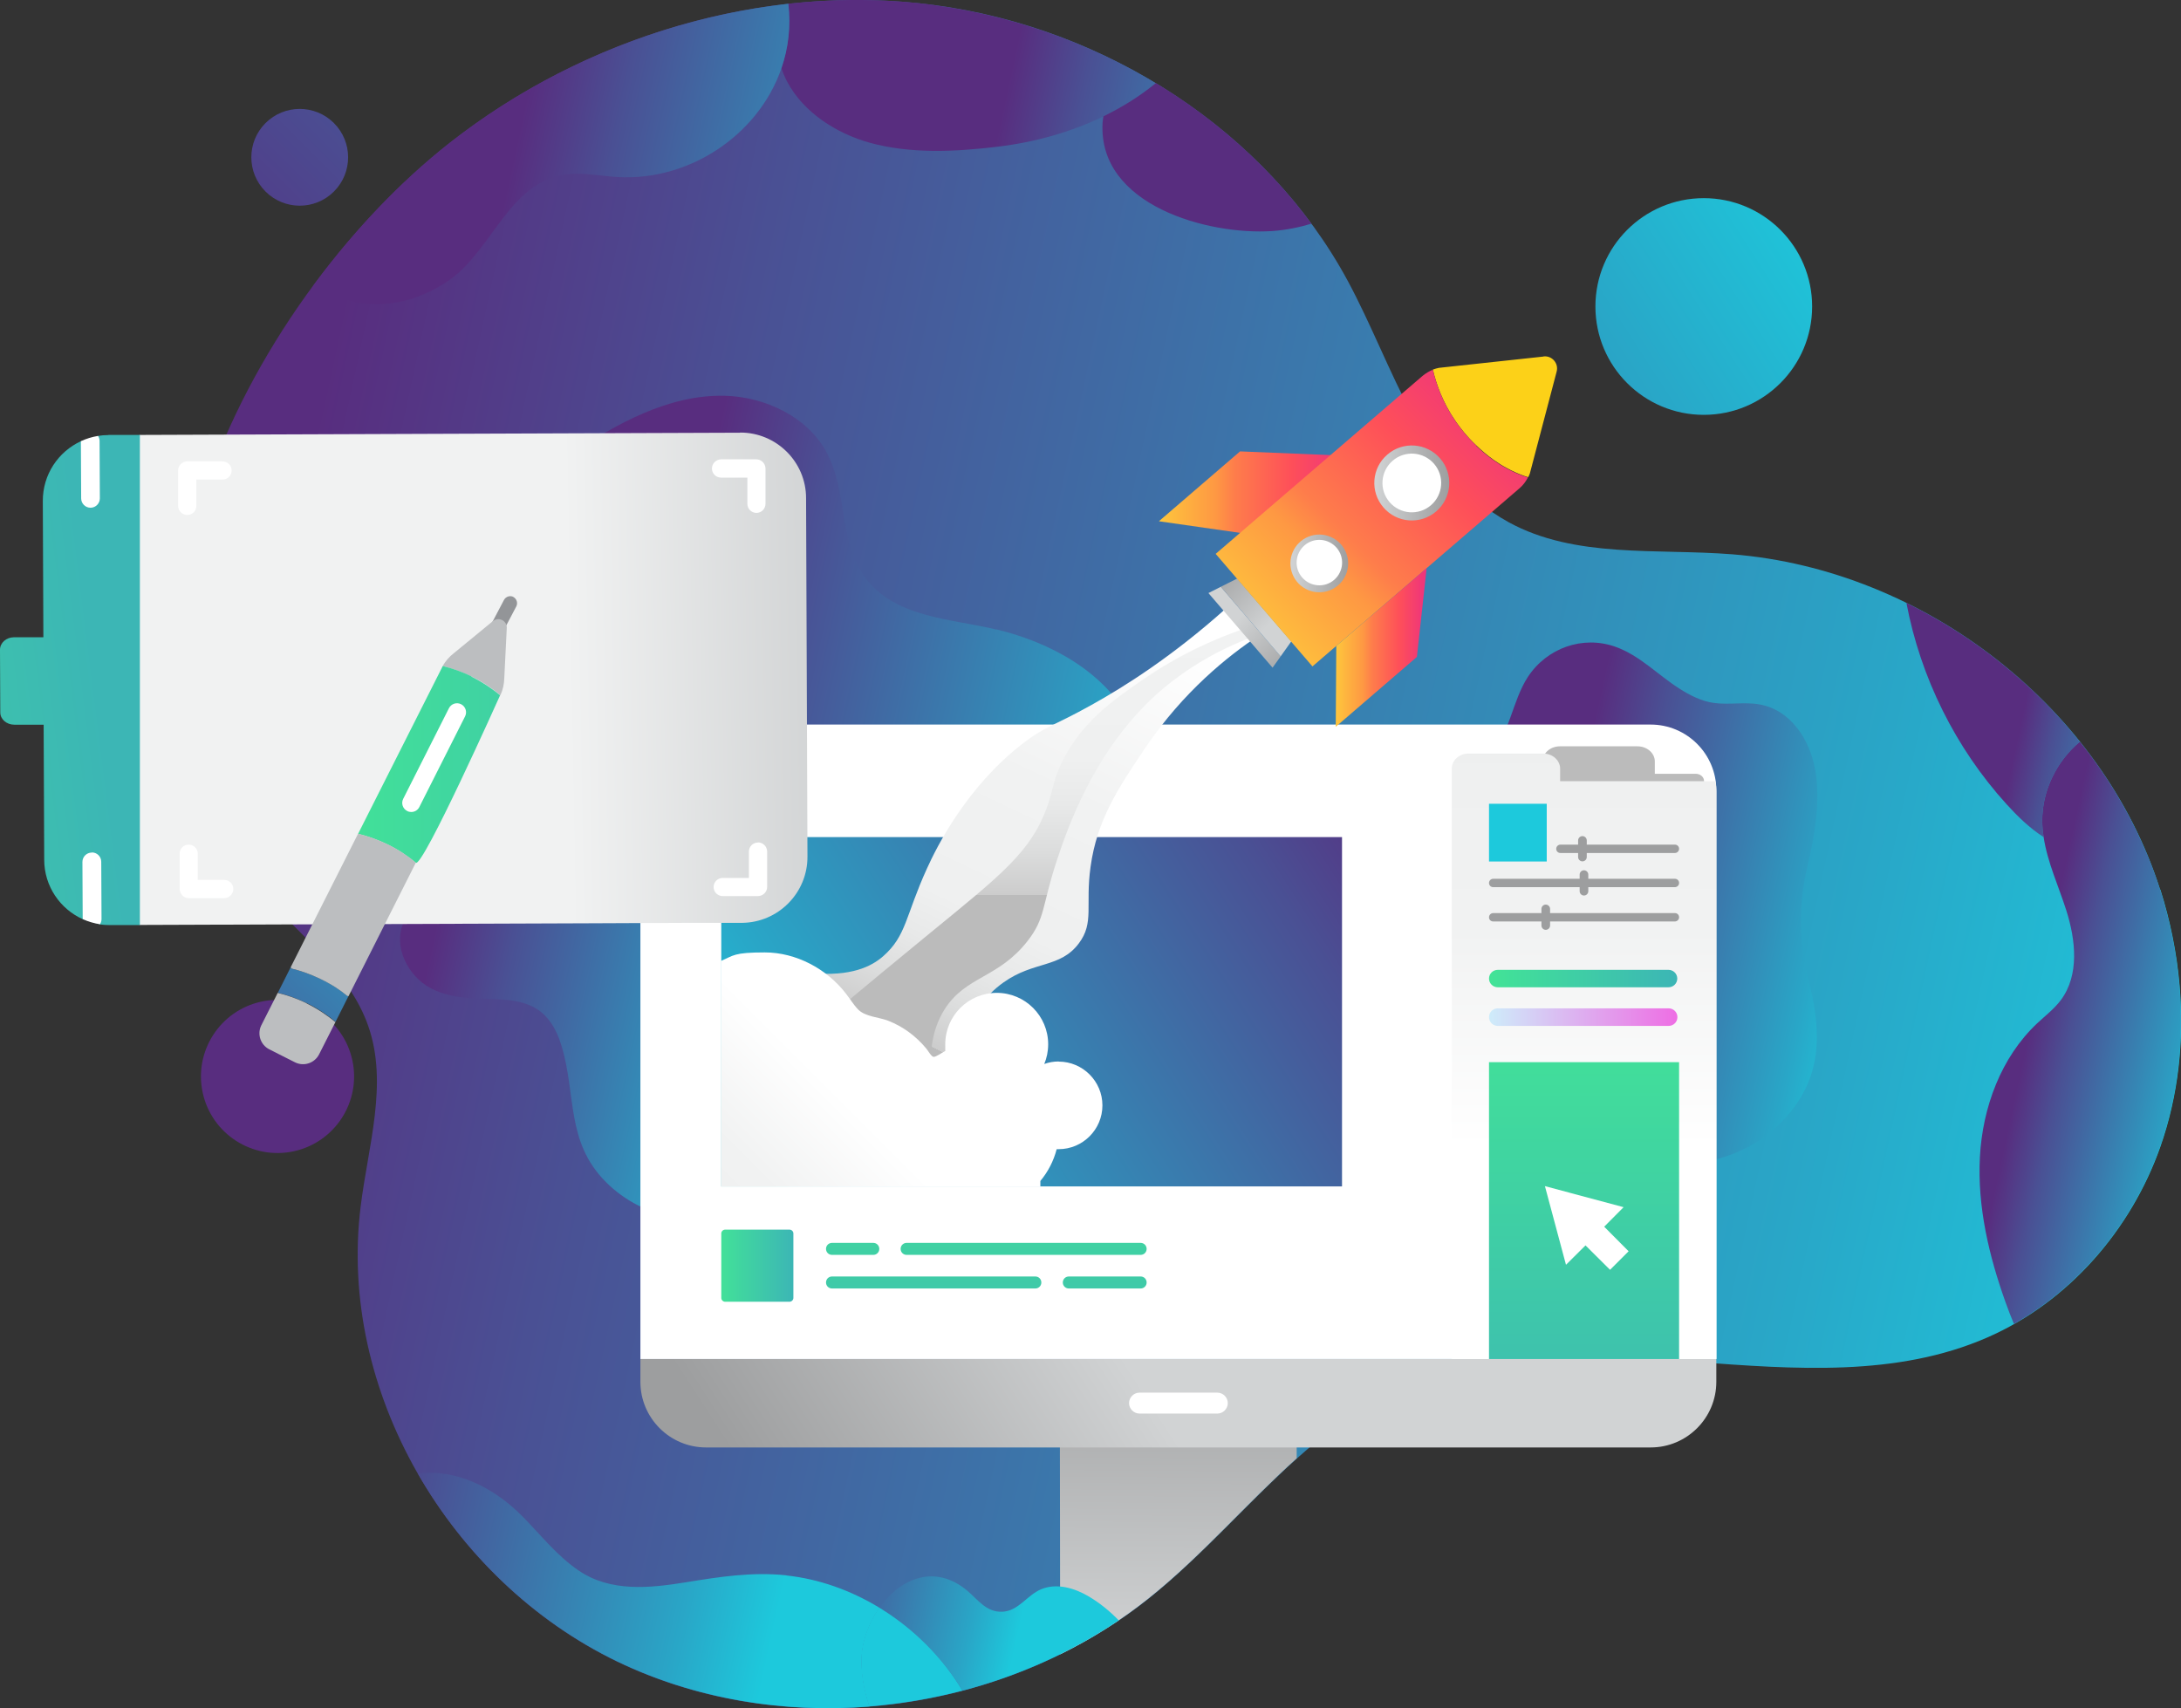 <svg preserveAspectRatio="xMidYMid meet" data-bbox="0 -0.014 1564.027 1225.064" viewBox="0 0 1563.9 1225" xmlns:xlink="http://www.w3.org/1999/xlink" xmlns="http://www.w3.org/2000/svg" data-type="ugc" role="presentation" aria-hidden="true" aria-label="">
    <rect x="0" y="0" width="1563.9" height="1225" fill="#333333" stroke="none"/>
    <g>
        <defs>
            <linearGradient gradientUnits="userSpaceOnUse" gradientTransform="rotate(12.2 199.512 773.19)" y2="-144.5" x2="1115.6" y1="509" x1="462.1" id="6e33afd2-e988-4b55-93bf-6f3d74e8539a_comp-m8939kpa">
                <stop stop-color="#582d7f" offset="0"></stop>
                <stop stop-color="#4a5094" offset=".2"></stop>
                <stop stop-color="#29a6c7" offset=".8"></stop>
                <stop stop-color="#1dc9dc" offset="1"></stop>
            </linearGradient>
            <linearGradient xlink:href="#6e33afd2-e988-4b55-93bf-6f3d74e8539a_comp-m8939kpa" y2="612.5" x2="1563.9" y1="612.5" x1="126" id="39a0afbe-60d0-44e4-9b83-f6fc8f0b29b6_comp-m8939kpa"></linearGradient>
            <linearGradient xlink:href="#6e33afd2-e988-4b55-93bf-6f3d74e8539a_comp-m8939kpa" y2="648.3" x2="1303.1" y1="648.3" x1="1067.7" id="8ef57420-7ee9-4030-8590-b832072ee72c_comp-m8939kpa"></linearGradient>
            <linearGradient xlink:href="#6e33afd2-e988-4b55-93bf-6f3d74e8539a_comp-m8939kpa" y2="735.8" x2="566.9" y1="735.8" x1="286.9" id="291412b9-80f5-4a65-8267-a122ae92d6d5_comp-m8939kpa"></linearGradient>
            <linearGradient xlink:href="#6e33afd2-e988-4b55-93bf-6f3d74e8539a_comp-m8939kpa" y2="464.9" x2="821.6" y1="464.9" x1="409.5" id="bbe363c8-2326-4d24-9b12-51e6c819a77c_comp-m8939kpa"></linearGradient>
            <linearGradient gradientUnits="userSpaceOnUse" y2="942.4" x2="845.7" y1="1185.8" x1="843.8" id="730ef04b-7f2f-4faf-b20a-d6e076a0847b_comp-m8939kpa">
                <stop stop-color="#d1d3d4" offset="0"></stop>
                <stop stop-color="#9d9e9f" offset="1"></stop>
            </linearGradient>
            <linearGradient gradientUnits="userSpaceOnUse" y2="1006.8" x2="827.6" y1="1155.8" x1="597.6" id="0a83d924-9704-41d3-b271-2813063a2292_comp-m8939kpa">
                <stop stop-color="#9d9e9f" offset="0"></stop>
                <stop stop-color="#d1d3d4" offset="1"></stop>
            </linearGradient>
            <linearGradient xlink:href="#6e33afd2-e988-4b55-93bf-6f3d74e8539a_comp-m8939kpa" y2="857.4" x2="607.8" y1="463" x1="1002.2" id="4bdd2af3-adb6-4d0b-9cd8-34c8b090ecd5_comp-m8939kpa"></linearGradient>
            <linearGradient gradientUnits="userSpaceOnUse" y2="439.5" x2="807.2" y1="747.5" x1="661.2" id="a325fe52-587f-4a26-a8ae-0d8cf5ddbdc3_comp-m8939kpa">
                <stop stop-color="#bbbbbb" offset="0"></stop>
                <stop stop-color="#cccccc" offset="0"></stop>
                <stop stop-color="#dcdddd" offset=".1"></stop>
                <stop stop-color="#e8e9e9" offset=".2"></stop>
                <stop stop-color="#eff0f0" offset=".3"></stop>
                <stop stop-color="#f1f2f2" offset=".6"></stop>
                <stop stop-color="#ffffff" offset="1"></stop>
            </linearGradient>
            <linearGradient xlink:href="#a325fe52-587f-4a26-a8ae-0d8cf5ddbdc3_comp-m8939kpa" y2="317.2" x2="738.5" y1="641.8" x1="738.5" id="2a988dbd-b84a-4fe1-a93c-df16e873c8cf_comp-m8939kpa"></linearGradient>
            <linearGradient xlink:href="#a325fe52-587f-4a26-a8ae-0d8cf5ddbdc3_comp-m8939kpa" y2="792.2" x2="609.4" y1="936.9" x1="464.7" id="e535a304-9c84-4219-9580-2acf00292003_comp-m8939kpa"></linearGradient>
            <linearGradient gradientUnits="userSpaceOnUse" y2="353.2" x2="966.8" y1="353.2" x1="831" id="74daf0b7-6cf9-4613-ab00-bf01dbaaa5e4_comp-m8939kpa">
                <stop stop-color="#ffde39" offset="0"></stop>
                <stop stop-color="#fec63c" offset="0"></stop>
                <stop stop-color="#fe9843" offset=".3"></stop>
                <stop stop-color="#fe7d4b" offset=".4"></stop>
                <stop stop-color="#fe4f59" offset=".7"></stop>
                <stop stop-color="#ed327f" offset="1"></stop>
            </linearGradient>
            <linearGradient xlink:href="#0a83d924-9704-41d3-b271-2813063a2292_comp-m8939kpa" y2="443.9" x2="888" y1="485.6" x1="929.8" id="44556fdd-bcc5-46e7-9bdc-1be8c23ca3b8_comp-m8939kpa"></linearGradient>
            <linearGradient xlink:href="#0a83d924-9704-41d3-b271-2813063a2292_comp-m8939kpa" y2="449" x2="908.9" y1="406.6" x1="866.6" id="c11bb076-b836-43ca-be68-9909fc581485_comp-m8939kpa"></linearGradient>
            <linearGradient xlink:href="#74daf0b7-6cf9-4613-ab00-bf01dbaaa5e4_comp-m8939kpa" y2="280.1" x2="1074.2" y1="457" x1="897.4" id="97aa320a-2110-4d28-a0a3-da63efec5091_comp-m8939kpa"></linearGradient>
            <linearGradient xlink:href="#74daf0b7-6cf9-4613-ab00-bf01dbaaa5e4_comp-m8939kpa" y2="464.3" x2="1023" y1="464.3" x1="957.8" id="2366b94e-d6e6-4936-b95a-4a0c922feb68_comp-m8939kpa"></linearGradient>
            <linearGradient xlink:href="#730ef04b-7f2f-4faf-b20a-d6e076a0847b_comp-m8939kpa" y2="346.4" x2="1039.3" y1="346.4" x1="985.5" id="02650926-cb7d-4c43-bacf-4a32d009c7ff_comp-m8939kpa"></linearGradient>
            <linearGradient xlink:href="#730ef04b-7f2f-4faf-b20a-d6e076a0847b_comp-m8939kpa" gradientTransform="rotate(22.1 947.315 404.279)" y2="403.5" x2="966.8" y1="403.5" x1="925.3" id="9a4d8905-aef5-4c17-b80a-e777bfdb34f4_comp-m8939kpa"></linearGradient>
            <linearGradient gradientUnits="userSpaceOnUse" y2="907.6" x2="568.9" y1="907.6" x1="517.2" id="7aaf2771-a2b3-4a87-bcca-1ce145dec862_comp-m8939kpa">
                <stop stop-color="#42e397" offset="0"></stop>
                <stop stop-color="#42e099" offset="0"></stop>
                <stop stop-color="#3cb6b5" offset="1"></stop>
            </linearGradient>
            <linearGradient gradientUnits="userSpaceOnUse" y2="1003.3" x2="611.4" y1="818.6" x1="611.4" id="6f287d7f-bcc4-4765-b4e7-ebd1d9be3d9e_comp-m8939kpa">
                <stop stop-color="#42e397" offset="0"></stop>
                <stop stop-color="#3cb6b5" offset="1"></stop>
            </linearGradient>
            <linearGradient xlink:href="#6f287d7f-bcc4-4765-b4e7-ebd1d9be3d9e_comp-m8939kpa" y2="1003.3" x2="734" y1="818.6" x1="734" id="5fd0fad0-3efc-4cba-bf03-ef9ff2d2cf18_comp-m8939kpa"></linearGradient>
            <linearGradient xlink:href="#6f287d7f-bcc4-4765-b4e7-ebd1d9be3d9e_comp-m8939kpa" y2="1003.3" x2="669.5" y1="818.6" x1="669.5" id="a69b9412-3311-442f-a8e3-6b2da594d5d6_comp-m8939kpa"></linearGradient>
            <linearGradient xlink:href="#6f287d7f-bcc4-4765-b4e7-ebd1d9be3d9e_comp-m8939kpa" y2="1003.3" x2="792.2" y1="818.6" x1="792.2" id="c2c473be-ca48-49af-af2c-244500d1e2c8_comp-m8939kpa"></linearGradient>
            <linearGradient gradientUnits="userSpaceOnUse" y2="485.1" x2="406.9" y1="481.7" x1="592.4" id="82003e85-5ec9-4c01-8f0f-795325700a0c_comp-m8939kpa">
                <stop stop-color="#d1d3d4" offset="0"></stop>
                <stop stop-color="#f1f2f2" offset="1"></stop>
            </linearGradient>
            <linearGradient xlink:href="#6f287d7f-bcc4-4765-b4e7-ebd1d9be3d9e_comp-m8939kpa" y2="489.9" x2="69.9" y1="532.8" x1="-272.3" id="6abb672f-c342-4656-a1bd-8abf6d08aa0d_comp-m8939kpa"></linearGradient>
            <linearGradient gradientUnits="userSpaceOnUse" y2="574.7" x2="362.3" y1="850.1" x1="88.5" id="73bb85e5-319f-4233-8bce-83f79d18eccf_comp-m8939kpa">
                <stop stop-color="#582d7f" offset="0"></stop>
                <stop stop-color="#1dc9dc" offset="1"></stop>
            </linearGradient>
            <linearGradient xlink:href="#6f287d7f-bcc4-4765-b4e7-ebd1d9be3d9e_comp-m8939kpa" y2="548.2" x2="545.1" y1="548.2" x1="237.5" id="aa3f7dbb-3d62-4f7e-9bda-9299d5df1c05_comp-m8939kpa"></linearGradient>
            <linearGradient xlink:href="#6e33afd2-e988-4b55-93bf-6f3d74e8539a_comp-m8939kpa" y2="105.9" x2="1335.5" y1="759.4" x1="682" id="d3a9f8aa-e9a8-4c4b-b0c2-e43337f0666d_comp-m8939kpa"></linearGradient>
            <linearGradient gradientUnits="userSpaceOnUse" gradientTransform="rotate(45 214.875 112.804)" y2="-466.2" x2="793.9" y1="187.3" x1="140.4" id="d6e772e4-39bb-4373-9134-83af4ba8a115_comp-m8939kpa">
                <stop stop-color="#582d7f" offset="0"></stop>
                <stop stop-color="#543584" offset="0"></stop>
                <stop stop-color="#3194bc" offset=".6"></stop>
                <stop stop-color="#29a7c7" offset=".8"></stop>
                <stop stop-color="#1dc9dc" offset="1"></stop>
            </linearGradient>
            <linearGradient xlink:href="#a325fe52-587f-4a26-a8ae-0d8cf5ddbdc3_comp-m8939kpa" y2="664.1" x2="1159.5" y1="576.4" x1="1163" id="1421dd2b-2afb-4e21-b4c9-1228308ac084_comp-m8939kpa"></linearGradient>
            <linearGradient xlink:href="#a325fe52-587f-4a26-a8ae-0d8cf5ddbdc3_comp-m8939kpa" y2="822.4" x2="1135.8" y1="433.5" x1="1135.8" id="3e52bc4c-2b5f-4465-b23f-fe0d5db7ea9e_comp-m8939kpa"></linearGradient>
            <linearGradient xlink:href="#6f287d7f-bcc4-4765-b4e7-ebd1d9be3d9e_comp-m8939kpa" y2="1068.8" x2="1135.8" y1="719.8" x1="1135.8" id="c7d03408-12e3-4537-b7eb-f538c793c6c2_comp-m8939kpa"></linearGradient>
            <linearGradient xlink:href="#6f287d7f-bcc4-4765-b4e7-ebd1d9be3d9e_comp-m8939kpa" y2="701.7" x2="1200.9" y1="701.7" x1="1069.1" id="1e4c39b9-9995-4e67-9790-b3bbdaad53dd_comp-m8939kpa"></linearGradient>
            <linearGradient gradientUnits="userSpaceOnUse" y2="729.3" x2="1202.7" y1="729.3" x1="1067.7" id="1fd31dfa-dd3c-4e27-bb7c-4f6c538661f5_comp-m8939kpa">
                <stop stop-color="#ceecfa" offset="0"></stop>
                <stop stop-color="#ee6ee4" offset="1"></stop>
            </linearGradient>
            <linearGradient xlink:href="#6e33afd2-e988-4b55-93bf-6f3d74e8539a_comp-m8939kpa" y2="830.8" x2="1088.4" y1="998.4" x1="1088.4" id="64dfa0c2-1d73-40cb-95e4-7b43f73f23dd_comp-m8939kpa"></linearGradient>
            <linearGradient xlink:href="#6e33afd2-e988-4b55-93bf-6f3d74e8539a_comp-m8939kpa" y2="54.1" x2="828.8" y1="54.1" x1="560.4" id="96a249f5-379b-4e1f-ba4c-2061c9d44193_comp-m8939kpa"></linearGradient>
            <linearGradient xlink:href="#6e33afd2-e988-4b55-93bf-6f3d74e8539a_comp-m8939kpa" y2="112.8" x2="940.5" y1="112.8" x1="790.5" id="efde5082-a9e7-46dd-9303-f8999e99f195_comp-m8939kpa"></linearGradient>
            <linearGradient xlink:href="#6e33afd2-e988-4b55-93bf-6f3d74e8539a_comp-m8939kpa" y2="516.3" x2="1491.5" y1="516.3" x1="1367" id="6c1c1893-2632-4017-9e6c-1d197fff350a_comp-m8939kpa"></linearGradient>
            <linearGradient xlink:href="#6e33afd2-e988-4b55-93bf-6f3d74e8539a_comp-m8939kpa" y2="110.4" x2="566" y1="110.4" x1="224.7" id="2fea4ff9-6ccc-4c11-8f6a-af9db740f4e0_comp-m8939kpa"></linearGradient>
            <linearGradient xlink:href="#6e33afd2-e988-4b55-93bf-6f3d74e8539a_comp-m8939kpa" y2="740.6" x2="1563.9" y1="740.6" x1="1419.5" id="ac13ce54-040d-4042-b075-dc30b14c7961_comp-m8939kpa"></linearGradient>
            <linearGradient xlink:href="#6e33afd2-e988-4b55-93bf-6f3d74e8539a_comp-m8939kpa" y2="1171.4" x2="802.2" y1="1171.4" x1="630.5" id="82fc550d-cb59-4761-8a8f-ed4897fb0f5a_comp-m8939kpa"></linearGradient>
            <linearGradient xlink:href="#6e33afd2-e988-4b55-93bf-6f3d74e8539a_comp-m8939kpa" y2="1140.6" x2="630.5" y1="1140.6" x1="299.6" id="1111fbfc-9eb6-4632-85c3-653a95dd853e_comp-m8939kpa"></linearGradient>
            <linearGradient xlink:href="#6e33afd2-e988-4b55-93bf-6f3d74e8539a_comp-m8939kpa" y2="1188.4" x2="690.2" y1="1188.4" x1="617.6" id="c222525c-b42f-4905-ad23-822216cb6092_comp-m8939kpa"></linearGradient>
        </defs>
        <path transform="rotate(-12.2 199.863 773.282)" fill="url(#6e33afd2-e988-4b55-93bf-6f3d74e8539a_comp-m8939kpa)" d="M254.2 771.8c0 30.32-24.58 54.9-54.9 54.9s-54.9-24.58-54.9-54.9 24.58-54.9 54.9-54.9 54.9 24.58 54.9 54.9"></path>
        <path d="M1548.9 637.9c-41.4-130-168.4-229.4-306.8-240.4-54.4-4.3-112.7 3.1-160.3-23-62.6-34.3-82-111.2-115.5-173.3C908.2 93.7 792.8 19.9 669.8 3.6c-122.9-16.2-250.8 23-347.5 98.9C176.2 217.4 44.9 474.7 187.2 639.1c27.2 31.4 63.4 57.8 76.9 96.8 14.4 41.3-.2 86.1-5.5 129.4-16.3 131.4 62.7 267.7 184 326.3 121.3 58.5 276.2 38.3 381-45.2 61.7-49.2 108.4-118.5 180.6-151.2 129.2-58.5 290.8 20.8 420.9-36.1 58.3-25.5 102.9-77.2 123.9-136.4 13.1-37.1 17.3-76.8 13.9-116-2-23.3-6.7-46.4-13.8-68.8Z" fill="url(#39a0afbe-60d0-44e4-9b83-f6fc8f0b29b6_comp-m8939kpa)"></path>
        <path d="M1301.5 551.8c-3.6-21-17.3-42.6-39.6-46.6-10.9-2-22 .4-32.9-1.1-8.9-1.2-17.3-5.5-24.8-10.3-15.4-9.8-28.4-23.8-45.9-30-23.4-8.3-49.1.9-62.7 21.6-11.5 17.6-12.5 40.7-27.9 56.1l46.9 279.2c55.5 19.4 128.3 27.9 169.7-23.8 23.6-29.5 20.9-61.6 12.1-95.8-6.6-25.6-6.7-53-.6-78.7 5.4-22.8 9.8-47.2 5.8-70.6Z" fill="url(#8ef57420-7ee9-4030-8590-b832072ee72c_comp-m8939kpa)"></path>
        <path d="M552.9 741.8c-7.3-48.2-14.6-96.3-22-144.5v-.3l-241.5 64.5c-7.9 17.6 3.5 38.8 19.5 47.2 34.6 18.2 78.1-9.6 93.6 40.8 10.9 35.5 3 69.1 32 98.2 27.4 27.4 68.6 33.7 103.9 19.2 10.9-4.5 21.1-12.1 25.6-23 6.9-16.6-1.1-33.9-4.2-50.3-3.2-17-4.5-34.7-7.1-51.8Z" fill="url(#291412b9-80f5-4a65-8267-a122ae92d6d5_comp-m8939kpa)"></path>
        <path d="M714.6 451.5c-31.9-7.8-73.2-8.3-94.4-37.6-18.6-25.6-12.6-61.3-27.2-89-13.8-26.2-44.7-40.4-73.4-41.1-40.2-.9-77.6 20.2-110.1 41.7l103.1 225.3 288.3 95.1c19.6-36.4 30.1-90.3 9.9-128.5-19.1-36.1-57.7-56.6-96-66Z" fill="url(#bbe363c8-2326-4d24-9b12-51e6c819a77c_comp-m8939kpa)"></path>
        <path d="M760.3 1186.3c22.5-11.1 43.7-24.4 63.2-40 38-30.3 70.3-68.2 106.3-100.5v-12.6H760c0 35 .2 113.9.2 153.1Z" fill="url(#730ef04b-7f2f-4faf-b20a-d6e076a0847b_comp-m8939kpa)"></path>
        <path d="M459.2 990.9c0 26 21.1 47.1 47.1 47.1h677.3c26 0 47.1-21.1 47.1-47.1v-16.3H459.2z" fill="url(#0a83d924-9704-41d3-b271-2813063a2292_comp-m8939kpa)"></path>
        <path d="M1183.6 519.6H506.3c-26 0-47.1 21.1-47.1 47.1v407.9h771.5V566.7c0-26-21.1-47.1-47.1-47.1" fill="#ffffff"></path>
        <path fill="url(#4bdd2af3-adb6-4d0b-9cd8-34c8b090ecd5_comp-m8939kpa)" d="M721.4 600.3H517.2v250.5h445.1V600.3z"></path>
        <path d="M782.2 505.8c-27.1 15.1-32.3 14.7-48.7 27.3-40.4 31.1-62 74.6-68.8 89.7-15.6 34.2-14.6 48.2-31.5 63-8.3 7.3-23.1 14.7-51.5 12l42.5 74 59.4-4.9c7.9-36 23.1-53.3 36-62.4 21.8-15.5 40.6-10.1 54-28 11.2-14.9 4.5-27 8.4-54.9 4.6-33.3 19.3-55.8 39.6-85.8 27.1-39.9 58.8-65.3 81-80-7.9-6.4-15.8-12.9-23.7-19.3-37.9 33.9-72 55.6-96.7 69.3" fill="url(#a325fe52-587f-4a26-a8ae-0d8cf5ddbdc3_comp-m8939kpa)"></path>
        <path d="M762.2 545.1c-7.2 14.2-6.5 19.8-11.3 33.3-11.6 32.5-33.2 49.1-84 90.7-17.7 14.5-47 38.6-85.2 70.7 29.7 17.1 59.4 34.2 89.2 51.3-8-35.5-1-55.7 6.7-67.7 15.2-23.5 38.2-21.9 59-48.3 13.2-16.7 10.4-25.5 21.3-58.3 7.1-21.3 26.2-78.6 72.3-119.7 11.9-10.6 34.3-27.4 64.5-39l.6-8.3c-34.3 11.4-59.7 26.4-76.3 37.9-21.7 15-42.7 29.9-56.8 57.3Z" fill="url(#2a988dbd-b84a-4fe1-a93c-df16e873c8cf_comp-m8939kpa)"></path>
        <path d="M759.3 761.2q-5.55 0-10.5 1.8c1.8-4.3 2.8-9.1 2.8-14.1 0-20.4-16.5-36.9-36.9-36.9s-36.9 16.5-36.9 36.9.1 3.1.3 4.7c-1.9.7-6.9 4.5-8.7 4.3-1.7-.2-4.1-4.8-5.4-6.2-7.4-8.8-16.4-15.5-27.1-19.7-6.6-2.6-16.3-2.8-21.5-8-3.4-3.5-6-7.9-9-11.7-13.7-17.6-35.6-29.3-58-29.3s-22.2 2.2-31.4 6.1v161.8h229v-4c5.5-6.6 9.5-14.3 11.7-22.8h1.4c17.3 0 31.4-14.1 31.4-31.4s-14.1-31.4-31.4-31.4Z" fill="url(#e535a304-9c84-4219-9580-2acf00292003_comp-m8939kpa)"></path>
        <path fill="url(#74daf0b7-6cf9-4613-ab00-bf01dbaaa5e4_comp-m8939kpa)" d="m831 373.8 62.1 8.9 73.7-55.8-77.6-3.2z"></path>
        <path fill="url(#44556fdd-bcc5-46e7-9bdc-1be8c23ca3b8_comp-m8939kpa)" d="m866.5 425.3 46 53.5 5.8-8.1-42.9-49.9z"></path>
        <path fill="url(#c11bb076-b836-43ca-be68-9909fc581485_comp-m8939kpa)" d="m875.4 420.8 42.9 49.9 7.6-10.7-38.8-45.1z"></path>
        <path d="m1106.7 255.7-75 8.1q-2.1.45-4.2 1.2v.3c2.3 9.8 6.9 23.3 16.4 37 2.8 4 7.6 10.5 14.9 17.3 5.4 5.1 16.5 15.3 34.2 21.7.9.3 1.8.6 2.8.9q.75-1.35 1.2-2.7l19.2-73c1.6-5.9-3.3-11.6-9.4-10.9Z" fill="#fcd118"></path>
        <path d="M1058.8 319.7c-7.3-6.8-12.1-13.3-14.9-17.3-9.5-13.8-14.1-27.2-16.4-37v-.3q-4.05 1.65-7.5 4.5L871.7 397.2l69.4 80.7 148.3-127.6c2.6-2.2 4.7-4.9 6.2-7.9-1-.3-1.9-.6-2.8-.9-17.7-6.4-28.8-16.7-34.2-21.7Z" fill="url(#97aa320a-2110-4d28-a0a3-da63efec5091_comp-m8939kpa)"></path>
        <path fill="url(#2366b94e-d6e6-4936-b95a-4a0c922feb68_comp-m8939kpa)" d="m957.8 521.2 58.2-50.1 7-63.7-64.8 55.8z"></path>
        <path d="M994.8 326c-11.3 9.7-12.5 26.7-2.8 37.9 9.7 11.3 26.7 12.5 37.9 2.8s12.5-26.7 2.8-37.9c-9.7-11.3-26.7-12.5-37.9-2.8" fill="url(#02650926-cb7d-4c43-bacf-4a32d009c7ff_comp-m8939kpa)"></path>
        <path d="M998.6 330.4c-8.8 7.6-9.8 20.9-2.2 29.7s20.9 9.8 29.7 2.2 9.8-20.9 2.2-29.7-20.9-9.8-29.7-2.2" fill="#ffffff"></path>
        <path transform="rotate(-22.1 947.4 403.766)" fill="url(#9a4d8905-aef5-4c17-b80a-e777bfdb34f4_comp-m8939kpa)" d="M966.7 403.5c0 11.432-9.268 20.7-20.7 20.7s-20.7-9.268-20.7-20.7 9.268-20.7 20.7-20.7 20.7 9.268 20.7 20.7"></path>
        <path d="M935.4 391.1c-6.8 5.9-7.6 16.2-1.7 23s16.2 7.6 23 1.7 7.6-16.2 1.7-23-16.2-7.6-23-1.7" fill="#ffffff"></path>
        <path fill="url(#7aaf2771-a2b3-4a87-bcca-1ce145dec862_comp-m8939kpa)" d="M568.9 884.6v46.1a2.8 2.8 0 0 1-2.8 2.8H520a2.8 2.8 0 0 1-2.8-2.8v-46.1a2.8 2.8 0 0 1 2.8-2.8h46.1a2.8 2.8 0 0 1 2.8 2.8"></path>
        <path d="M626.2 891.3h-29.6c-2.4 0-4.3 1.9-4.3 4.3s1.9 4.3 4.3 4.3h29.6c2.4 0 4.3-1.9 4.3-4.3s-1.9-4.3-4.3-4.3" fill="url(#6f287d7f-bcc4-4765-b4e7-ebd1d9be3d9e_comp-m8939kpa)"></path>
        <path d="M817.9 891.3H650.1c-2.4 0-4.3 1.9-4.3 4.3s1.9 4.3 4.3 4.3h167.8c2.4 0 4.3-1.9 4.3-4.3s-1.9-4.3-4.3-4.3" fill="url(#5fd0fad0-3efc-4cba-bf03-ef9ff2d2cf18_comp-m8939kpa)"></path>
        <path d="M742.4 915.4H596.6c-2.4 0-4.3 1.9-4.3 4.3s1.9 4.3 4.3 4.3h145.8c2.4 0 4.3-1.9 4.3-4.3s-1.9-4.3-4.3-4.3" fill="url(#a69b9412-3311-442f-a8e3-6b2da594d5d6_comp-m8939kpa)"></path>
        <path d="M817.9 915.4h-51.5c-2.4 0-4.3 1.9-4.3 4.3s1.9 4.3 4.3 4.3h51.5c2.4 0 4.3-1.9 4.3-4.3s-1.9-4.3-4.3-4.3" fill="url(#c2c473be-ca48-49af-af2c-244500d1e2c8_comp-m8939kpa)"></path>
        <path d="M872.9 998.7h-55.8c-4.1 0-7.5 3.4-7.5 7.5s3.4 7.5 7.5 7.5h55.8c4.1 0 7.5-3.4 7.5-7.5s-3.4-7.5-7.5-7.5" fill="#ffffff"></path>
        <path d="M530.7 310.3 100 311.9v351.4l325.4-1.2 68.2-.3H532c26-.2 47.1-21.4 47-47.5l-1-257.1c0-26-21.3-47.1-47.3-47Z" fill="url(#82003e85-5ec9-4c01-8f0f-795325700a0c_comp-m8939kpa)"></path>
        <path d="M77.6 312c-2.5 0-4.9.2-7.3.6.7 1.1-12.3 3.8-12.3 3.8-16.2 7.5-27.4 23.9-27.3 43l.4 97.6H10c-5.5 0-10 4-10 8.9l.2 45c0 4.9 4.5 8.8 10.1 8.8h21l.4 96.8c0 19 11.4 35.4 27.7 42.7l12.4 3.7c2.4.4 4.8.5 7.3.5h21.2V311.9H77.9Z" fill="url(#6abb672f-c342-4656-a1bd-8abf6d08aa0d_comp-m8939kpa)"></path>
        <path d="M65.8 611.4c-3.7 0-6.7 3-6.7 6.7l.2 41c3.9 1.8 8 3 12.4 3.7.7-1.1 1.1-2.3 1.1-3.7l-.2-41.1c0-3.7-3-6.7-6.7-6.7Z" fill="#ffffff"></path>
        <path d="M70.3 312.6c-4.3.7-8.5 2-12.3 3.8l.2 41c0 3.7 3 6.7 6.7 6.7h.2c3.6-.1 6.5-3.1 6.5-6.7l-.2-41.1c0-1.4-.4-2.6-1.1-3.7" fill="#ffffff"></path>
        <path d="M160.7 631h-18.9v-18.8c0-3.6-2.9-6.5-6.5-6.5s-6.5 2.9-6.5 6.5v25.4c.1 1.7.8 3.4 2 4.6s2.9 1.9 4.6 1.9h25.4c3.6-.1 6.5-3 6.5-6.6s-2.9-6.5-6.5-6.5Z" fill="#ffffff"></path>
        <path d="M542.4 329.4H517c-3.6.1-6.5 3-6.5 6.6s2.9 6.5 6.5 6.5h18.9v18.8c0 3.6 2.9 6.5 6.5 6.5s6.5-2.9 6.5-6.5v-25.4c-.1-3.6-3-6.5-6.6-6.5Z" fill="#ffffff"></path>
        <path d="M159.6 330.8h-25.4c-1.7.1-3.4.8-4.6 2s-1.9 2.9-1.9 4.6v25.4c.1 3.6 3 6.5 6.6 6.5s6.5-2.9 6.5-6.5v-18.9h18.8c3.6 0 6.5-2.9 6.5-6.5s-2.9-6.5-6.5-6.5Z" fill="#ffffff"></path>
        <path d="M543.5 604.2c-3.6 0-6.5 2.9-6.5 6.5v18.9h-18.8c-3.6 0-6.5 2.9-6.5 6.5s2.9 6.5 6.5 6.5h25.4c3.6-.1 6.5-3 6.5-6.6v-25.4c-.1-3.6-3-6.5-6.6-6.5Z" fill="#ffffff"></path>
        <path d="M368.2 428.1c-2.4-1.3-5.5-.3-6.8 2.1l-9 17.1c-1.3 2.4-.3 5.5 2.1 6.8.7.4 1.5.6 2.3.6 1.8 0 3.5-1 4.4-2.7l9-17.1c1.3-2.4.3-5.5-2.1-6.8Z" fill="#939598"></path>
        <path d="M229.7 702c-7.6-3.7-14.7-6-20.5-7.4l-.8-.9-9.1 18.1.2.2c5.8 1.4 12.8 3.7 20.5 7.4 8.7 4.2 15.5 9.1 20.4 13.2h.3l9.2-18.3-.9-.2c-5-4.1-10.6-8-19.3-12.2Z" fill="url(#73bb85e5-319f-4233-8bce-83f79d18eccf_comp-m8939kpa)"></path>
        <path d="m353.7 445.2-28 23c-3.4 2.6-6.3 5.8-8.3 9.6h.3c5.8 1.4 12.8 3.7 20.5 7.4 8.7 4.2 15.5 9.1 20.4 13.2l.2.2c1.8-3.9 2.7-8.1 2.8-12.3l1.8-36.2c0-5-5.6-7.8-9.6-4.9Z" fill="#bcbec0"></path>
        <path d="M219.9 719.5c-7.6-3.7-14.7-6-20.5-7.4l-.2-.2-11.8 23.3c-3.2 6.4-.6 14.1 5.7 17.3l18.4 9.3c6.4 3.2 14.1.6 17.3-5.7l11.8-23.3h-.3c-5-4.1-11.8-9-20.4-13.2Z" fill="#bcbec0"></path>
        <path d="M338.2 485.1c-7.6-3.7-14.7-6-20.5-7.4h-.3c-.2.3-.3.6-.4.9l-60.2 119.3.4.2c5.8 1.4 12.8 3.7 20.5 7.4 8.7 4.2 15.5 9.1 20.4 13.2s60.1-119.2 60.1-119.2c.1-.3.3-.6.4-.9l-.2-.2c-5-4.1-11.8-8.9-20.4-13.2Z" fill="url(#aa3f7dbb-3d62-4f7e-9bda-9299d5df1c05_comp-m8939kpa)"></path>
        <path d="M277.7 605.4c-7.6-3.7-14.7-6-20.5-7.4l-.4-.2-48.4 95.9.8.9c5.8 1.4 12.8 3.7 20.5 7.4 8.7 4.2 14.3 8.1 19.3 12.2l.9.2 48.3-95.8c-5-4.2-11.8-9-20.4-13.2Z" fill="#bcbec0"></path>
        <path d="M330.6 505c-3.2-1.6-7.1-.3-8.7 2.9l-32.8 65c-1.6 3.2-.3 7.1 2.9 8.7.9.5 1.9.7 2.9.7 2.4 0 4.7-1.3 5.8-3.6l32.8-65c1.6-3.2.3-7.1-2.9-8.7" fill="#ffffff"></path>
        <path fill="url(#d3a9f8aa-e9a8-4c4b-b0c2-e43337f0666d_comp-m8939kpa)" d="M1299.4 219.8c0 42.913-34.787 77.7-77.7 77.7s-77.7-34.787-77.7-77.7 34.787-77.7 77.7-77.7 77.7 34.787 77.7 77.7"></path>
        <path transform="rotate(-45 214.915 112.78)" fill="url(#d6e772e4-39bb-4373-9134-83af4ba8a115_comp-m8939kpa)" d="M249.6 112.8c0 19.164-15.536 34.7-34.7 34.7s-34.7-15.536-34.7-34.7 15.536-34.7 34.7-34.7 34.7 15.536 34.7 34.7"></path>
        <path d="M1215.7 554.9h-29.1V546c0-5.9-5.6-10.8-12.4-10.8h-55.6c-6.9 0-12.4 4.8-12.4 10.8v14.4l115.7 6.1v-6.4c0-2.9-2.7-5.2-6-5.2Z" fill="url(#1421dd2b-2afb-4e21-b4c9-1228308ac084_comp-m8939kpa)"></path>
        <path d="M1118.7 560.1v-8.9c0-5.9-5.4-10.8-12-10.8H1053c-6.6 0-12 4.8-12 10.8v423.4h189.8V567.9c0-2.6-.3-5.2-.7-7.7h-111.3Z" fill="url(#3e52bc4c-2b5f-4465-b23f-fe0d5db7ea9e_comp-m8939kpa)"></path>
        <path fill="url(#c7d03408-12e3-4537-b7eb-f538c793c6c2_comp-m8939kpa)" d="M1204 761.7v212.9h-136.3V761.7z"></path>
        <path fill="url(#1e4c39b9-9995-4e67-9790-b3bbdaad53dd_comp-m8939kpa)" d="M1202.7 701.75c0 3.452-2.82 6.25-6.3 6.25H1074c-3.48 0-6.3-2.798-6.3-6.25s2.82-6.25 6.3-6.25h122.4c3.48 0 6.3 2.798 6.3 6.25"></path>
        <path d="M1196.5 723.1H1074c-3.5 0-6.3 2.8-6.3 6.3s2.8 6.3 6.3 6.3h122.5c3.5 0 6.3-2.8 6.3-6.3s-2.8-6.3-6.3-6.3" fill="url(#1fd31dfa-dd3c-4e27-bb7c-4f6c538661f5_comp-m8939kpa)"></path>
        <path d="M1201 605.7h-82.1c-1.6 0-3 1.3-3 3s1.3 3 3 3h82.1c1.6 0 3-1.3 3-3s-1.3-3-3-3" fill="#9d9e9f"></path>
        <path d="M1201 630.2h-130.3c-1.6 0-3 1.3-3 3s1.3 3 3 3H1201c1.6 0 3-1.3 3-3s-1.3-3-3-3" fill="#9d9e9f"></path>
        <path d="M1201 654.8h-130.3c-1.6 0-3 1.3-3 3s1.3 3 3 3H1201c1.6 0 3-1.3 3-3s-1.3-3-3-3" fill="#9d9e9f"></path>
        <path d="M1134.7 599.6c-1.7 0-3.1 1.4-3.1 3.1v11.9c0 1.7 1.4 3.1 3.1 3.1s3.1-1.4 3.1-3.1v-11.9c0-1.7-1.4-3.1-3.1-3.1" fill="#9d9e9f"></path>
        <path d="M1108.4 648.7c-1.7 0-3.1 1.4-3.1 3.1v11.9c0 1.7 1.4 3.1 3.1 3.1s3.1-1.4 3.1-3.1v-11.9c0-1.7-1.4-3.1-3.1-3.1" fill="#9d9e9f"></path>
        <path d="M1135.8 624.1c-1.7 0-3.1 1.4-3.1 3.1v11.9c0 1.7 1.4 3.1 3.1 3.1s3.1-1.4 3.1-3.1v-11.9c0-1.7-1.4-3.1-3.1-3.1" fill="#9d9e9f"></path>
        <path fill="url(#64dfa0c2-1d73-40cb-95e4-7b43f73f23dd_comp-m8939kpa)" d="M1109.1 576.4v41.4h-41.4v-41.4z"></path>
        <path fill="#ffffff" d="m1164.2 865.7-56.4-15.1 15.1 56.4 14-13.9 17.6 17.5 13.3-13.3-17.5-17.6z"></path>
        <path d="M669.8 3.6C635-1 599.9-1.1 565.2 2.7c1.9 16.2 0 31.7-4.9 46.1 1.1 3.3 2.4 6.5 4.1 9.7 11.8 22.3 35.6 37.3 59.4 43.9 29.6 8.1 61.5 6.4 91.6 2.8 25.9-3.1 52-10.2 75.7-21.7 13.4-6.5 26.1-14.4 37.6-23.8-6.8-4.1-13.8-8.1-20.9-11.8-42.9-22.6-89.9-37.8-138.1-44.2Z" fill="url(#96a249f5-379b-4e1f-ba4c-2061c9d44193_comp-m8939kpa)"></path>
        <path d="M828.8 59.6c-11.5 9.4-24.2 17.3-37.6 23.8-.3 1.6-.5 3.3-.6 4.9-3.2 59 75.6 80.4 121.5 77.4 10-.7 19.3-2.6 28.3-5.3-29.8-40.4-68.1-74.6-111.7-100.9Z" fill="url(#efde5082-a9e7-46dd-9303-f8999e99f195_comp-m8939kpa)"></path>
        <path d="M1367 432.3c10.1 53.5 35.2 104.1 71.8 144.4 8 8.8 16.6 17.2 26.6 23.6-.6-3.8-.9-7.6-1-11.5-.2-21.7 10.4-43.1 27-56.9-33.3-41.6-76.3-75.9-124.5-99.6Z" fill="url(#6c1c1893-2632-4017-9e6c-1d197fff350a_comp-m8939kpa)"></path>
        <path d="M556.5 3.8c-85 11.1-167.1 46.1-234.1 98.8-34.5 27.1-68.2 62.2-97.7 102.2 13.4 7.9 28.4 13 43.8 13.3 19.4.5 38.6-6.5 54.4-17.8 31.2-22.2 43.5-73.6 87.5-75.6 9.2-.4 18.4 1 27.6 1.9 53.8 5.4 105.7-28.9 122.4-77.8 4.9-14.3 6.8-29.9 4.9-46.1-2.9.3-5.8.7-8.7 1.1Z" fill="url(#2fea4ff9-6ccc-4c11-8f6a-af9db740f4e0_comp-m8939kpa)"></path>
        <path d="M1548.9 637.9c-3.5-11.1-7.7-22-12.5-32.6-11.7-26.2-26.9-50.9-45-73.4-16.7 13.9-27.2 35.2-27 56.9 0 3.9.4 7.7 1 11.5 2.7 18 10.7 35.1 16.3 52.7 6.7 21.2 9.4 46.2-3.9 64.1-4.8 6.4-11.2 11.3-17.1 16.8-25.9 24.4-39.1 60.3-41 95.8-1.9 35.6 6.5 71 18.5 104.5 1.8 5.1 3.8 10.2 5.9 15.2 48.9-27.7 86.1-74.3 104.7-126.8 13.1-37.1 17.3-76.8 13.9-116-2-23.3-6.7-46.4-13.8-68.8Z" fill="url(#ac13ce54-040d-4042-b075-dc30b14c7961_comp-m8939kpa)"></path>
        <path d="M746.3 1139.8c-9.8 4.2-16 15.4-27.4 16s-17.4-8.3-25.1-14.9c-23.7-20-48.6-8.6-63.2 12 24.2 14.7 45.1 35.4 59.6 59.5 39.9-10.5 78.1-27.5 112-50.4-6.4-6.6-13.5-12.4-21.4-17.1-10.1-6-23.1-10-34.5-5.1" fill="url(#82fc550d-cb59-4761-8a8f-ed4897fb0f5a_comp-m8939kpa)"></path>
        <path d="M563.8 1129.7c-24.4-2.6-48.1 1.1-72 5-26 4.2-54.2 7.2-77.1-8.6-15.2-10.4-26.7-25-39.5-38.1-20.6-21.1-48-34.9-75.5-31.2 32.9 57.3 82.7 105.6 143 134.7 55.9 26.9 118.9 37.2 180.8 32.3-3.5-10.5-5.6-21.5-5.7-32.1-.1-13.2 4.8-27.3 12.9-38.7-20.5-12.5-43.4-20.7-66.8-23.2Z" fill="url(#1111fbfc-9eb6-4632-85c3-653a95dd853e_comp-m8939kpa)"></path>
        <path d="M630.5 1152.9c-8.1 11.4-13 25.5-12.9 38.7 0 10.7 2.2 21.7 5.7 32.1 22.5-1.8 44.9-5.6 66.8-11.3-14.5-24.2-35.4-44.8-59.6-59.5" fill="url(#c222525c-b42f-4905-ad23-822216cb6092_comp-m8939kpa)"></path>
    </g>
</svg>